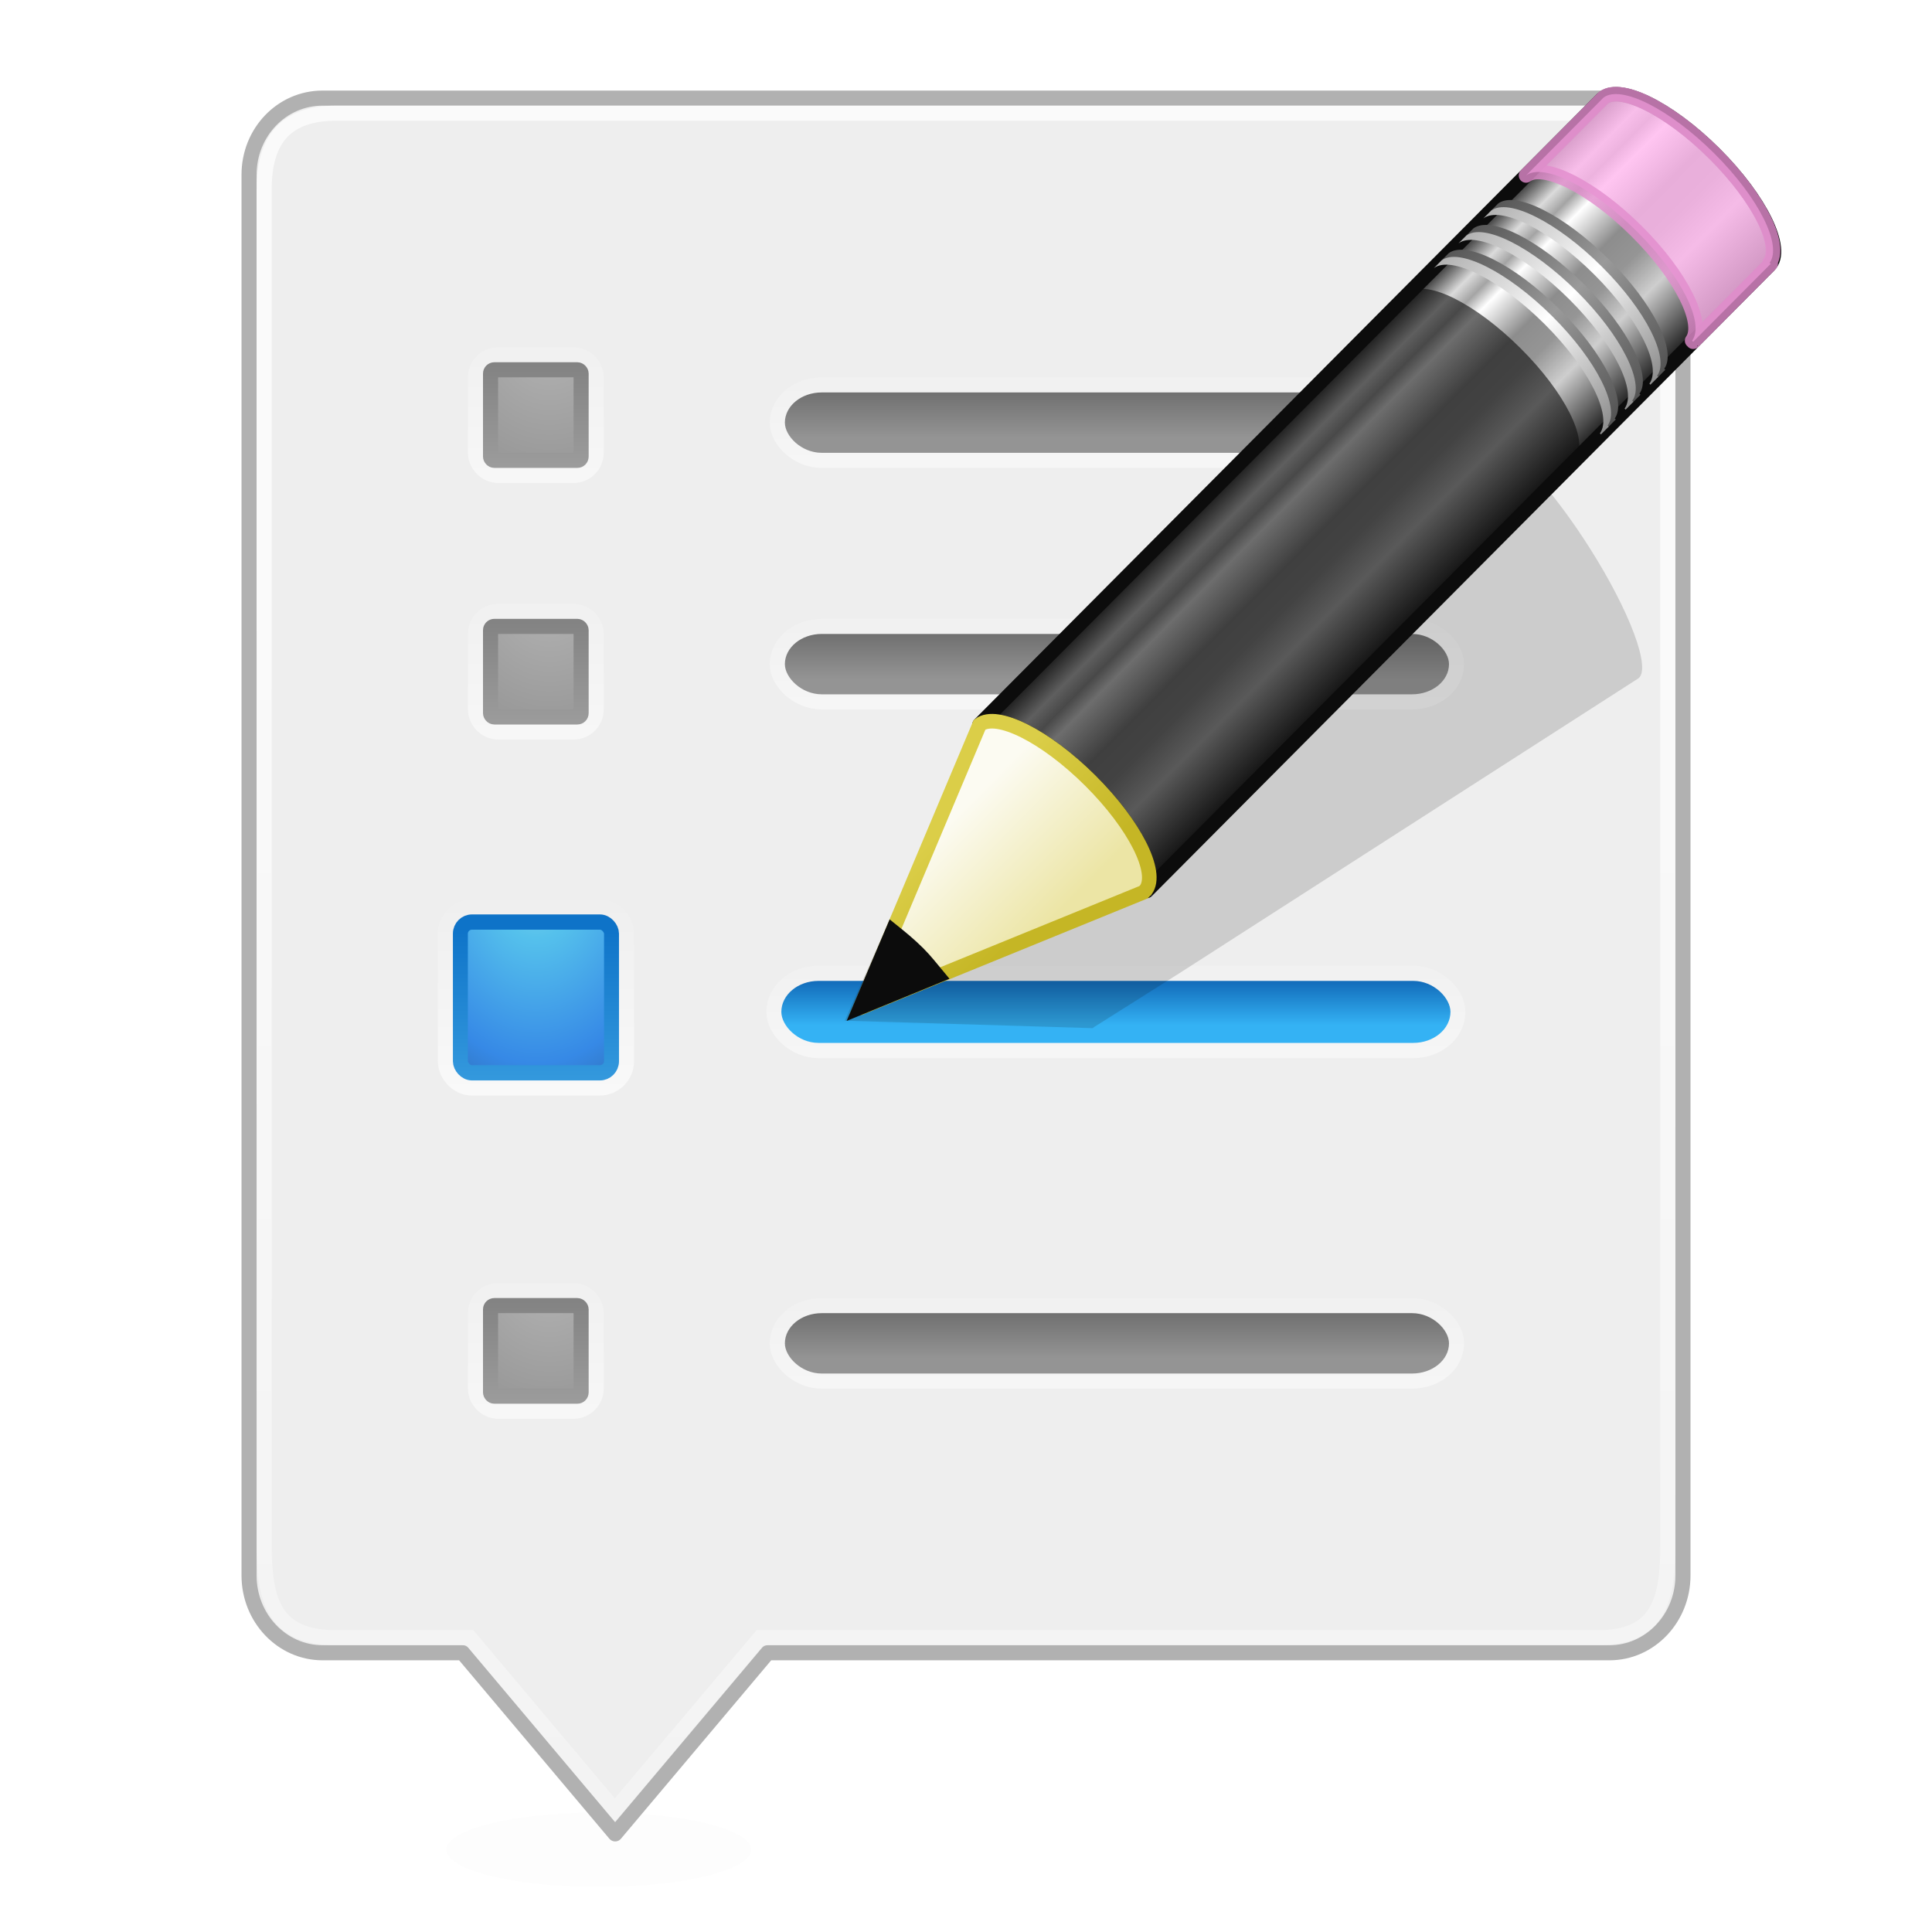 <?xml version="1.0" encoding="UTF-8" standalone="no"?>
<svg
   width="128"
   height="128"
   id="svg2"
   version="1.1"
   xmlns:xlink="http://www.w3.org/1999/xlink"
   xmlns="http://www.w3.org/2000/svg"
   xmlns:svg="http://www.w3.org/2000/svg"
   xmlns:rdf="http://www.w3.org/1999/02/22-rdf-syntax-ns#"
   xmlns:cc="http://creativecommons.org/ns#"
   xmlns:dc="http://purl.org/dc/elements/1.1/">
  <defs
     id="defs4">
    <linearGradient
       id="linearGradient4322">
      <stop
         style="stop-color:#696969;stop-opacity:1;"
         offset="0"
         id="stop4324" />
      <stop
         style="stop-color:#949494;stop-opacity:1;"
         offset="1"
         id="stop4326" />
    </linearGradient>
    <linearGradient
       id="linearGradient4308">
      <stop
         style="stop-color:#b3b3b3;stop-opacity:1;"
         offset="0"
         id="stop4310" />
      <stop
         style="stop-color:#8e8e8e;stop-opacity:1;"
         offset="1"
         id="stop4312" />
    </linearGradient>
    <linearGradient
       id="linearGradient4299">
      <stop
         style="stop-color:#7d7d7d;stop-opacity:1;"
         offset="0"
         id="stop4301" />
      <stop
         style="stop-color:#a0a0a0;stop-opacity:1;"
         offset="1"
         id="stop4303" />
    </linearGradient>
    <linearGradient
       id="linearGradient4236">
      <stop
         style="stop-color:#ffffff;stop-opacity:1;"
         offset="0"
         id="stop4238" />
      <stop
         style="stop-color:#ffffff;stop-opacity:0;"
         offset="1"
         id="stop4240" />
    </linearGradient>
    <linearGradient
       id="linearGradient4226">
      <stop
         style="stop-color:#ffffff;stop-opacity:1;"
         offset="0"
         id="stop4228" />
      <stop
         style="stop-color:#ffffff;stop-opacity:0;"
         offset="1"
         id="stop4230" />
    </linearGradient>
    <linearGradient
       id="linearGradient4194">
      <stop
         style="stop-color:#ffffff;stop-opacity:1;"
         offset="0"
         id="stop4196" />
      <stop
         style="stop-color:#ffffff;stop-opacity:0;"
         offset="1"
         id="stop4198" />
    </linearGradient>
    <linearGradient
       id="linearGradient4184">
      <stop
         style="stop-color:#ffffff;stop-opacity:1;"
         offset="0"
         id="stop4186" />
      <stop
         style="stop-color:#ffffff;stop-opacity:0;"
         offset="1"
         id="stop4188" />
    </linearGradient>
    <linearGradient
       id="linearGradient4106">
      <stop
         style="stop-color:#34b2f4;stop-opacity:1;"
         offset="0"
         id="stop4108" />
      <stop
         style="stop-color:#136ebc;stop-opacity:1;"
         offset="1"
         id="stop4110" />
    </linearGradient>
    <linearGradient
       id="linearGradient3707-319-631-407-324-6">
      <stop
         id="stop3760-3"
         style="stop-color:#0e73c8;stop-opacity:1;"
         offset="0" />
      <stop
         id="stop3762-1"
         style="stop-color:#40a5e4;stop-opacity:1;"
         offset="1" />
    </linearGradient>
    <linearGradient
       id="linearGradient2867-449-88-871-390-598-476-591-434-148-57-177-0">
      <stop
         id="stop3750-4"
         style="stop-color:#90dbec;stop-opacity:1;"
         offset="0" />
      <stop
         id="stop3752-4"
         style="stop-color:#55c1ec;stop-opacity:1;"
         offset="0.262" />
      <stop
         id="stop3754-4"
         style="stop-color:#3689e6;stop-opacity:1;"
         offset="0.705" />
      <stop
         id="stop3756-4"
         style="stop-color:#2b63a0;stop-opacity:1;"
         offset="1" />
    </linearGradient>
    <filter
       id="filter4128"
       x="-0.298"
       width="1.595"
       y="-1.24"
       height="3.48"
       color-interpolation-filters="sRGB">
      <feGaussianBlur
         stdDeviation="0.783"
         id="feGaussianBlur4130" />
    </filter>
    <linearGradient
       xlink:href="#linearGradient4184"
       id="linearGradient4190"
       x1="22.668"
       y1="1020.621"
       x2="22.668"
       y2="1069.536"
       gradientUnits="userSpaceOnUse"
       gradientTransform="matrix(2.735,0,0,2.785,-0.279,-1812.248)" />
    <linearGradient
       xlink:href="#linearGradient4194"
       id="linearGradient4127"
       gradientUnits="userSpaceOnUse"
       gradientTransform="matrix(2.444,0,0,2,5.556,-1042.362)"
       x1="31.705"
       y1="1039.888"
       x2="31.705"
       y2="1034.458" />
    <linearGradient
       xlink:href="#linearGradient4322"
       id="linearGradient4129"
       gradientUnits="userSpaceOnUse"
       gradientTransform="matrix(2.444,0,0,2,5.556,-1002.362)"
       x1="22.914"
       y1="1016.069"
       x2="22.914"
       y2="1017.869" />
    <linearGradient
       xlink:href="#linearGradient4236"
       id="linearGradient4131"
       gradientUnits="userSpaceOnUse"
       gradientTransform="matrix(2,0,0,2,9.5,-1021.866)"
       x1="10.758"
       y1="1030.266"
       x2="10.758"
       y2="1023.424" />
    <radialGradient
       xlink:href="#linearGradient4308"
       id="radialGradient4133"
       gradientUnits="userSpaceOnUse"
       gradientTransform="matrix(1.3308856e-6,6.064,-5.499,1.206749e-6,5671.991,945.146)"
       cx="13.631"
       cy="1024.837"
       fx="13.631"
       fy="1024.837"
       r="2" />
    <linearGradient
       xlink:href="#linearGradient4299"
       id="linearGradient4135"
       gradientUnits="userSpaceOnUse"
       gradientTransform="matrix(2,0,0,2,9.5,-1021.863)"
       x1="11"
       y1="1024.893"
       x2="11"
       y2="1029.698" />
    <linearGradient
       xlink:href="#linearGradient4194"
       id="linearGradient4145"
       gradientUnits="userSpaceOnUse"
       gradientTransform="matrix(2.444,0,0,2,5.556,-1058.362)"
       x1="31.705"
       y1="1039.888"
       x2="31.705"
       y2="1034.458" />
    <linearGradient
       xlink:href="#linearGradient4322"
       id="linearGradient4147"
       gradientUnits="userSpaceOnUse"
       gradientTransform="matrix(2.444,0,0,2,5.556,-1018.362)"
       x1="22.914"
       y1="1016.069"
       x2="22.914"
       y2="1017.869" />
    <linearGradient
       xlink:href="#linearGradient4236"
       id="linearGradient4149"
       gradientUnits="userSpaceOnUse"
       gradientTransform="matrix(2,0,0,2,9.5,-1038.866)"
       x1="10.758"
       y1="1030.266"
       x2="10.758"
       y2="1023.424" />
    <radialGradient
       xlink:href="#linearGradient4308"
       id="radialGradient4151"
       gradientUnits="userSpaceOnUse"
       gradientTransform="matrix(1.3308856e-6,6.064,-5.499,1.206749e-6,5671.991,928.146)"
       cx="13.631"
       cy="1024.837"
       fx="13.631"
       fy="1024.837"
       r="2" />
    <linearGradient
       xlink:href="#linearGradient4299"
       id="linearGradient4153"
       gradientUnits="userSpaceOnUse"
       gradientTransform="matrix(2,0,0,2,9.5,-1038.863)"
       x1="11"
       y1="1024.893"
       x2="11"
       y2="1029.698" />
    <linearGradient
       xlink:href="#linearGradient4226"
       id="linearGradient4167"
       gradientUnits="userSpaceOnUse"
       gradientTransform="matrix(0.996,0,0,0.971,4.988,23.041)"
       x1="11.904"
       y1="1040.672"
       x2="11.904"
       y2="1033.185" />
    <radialGradient
       xlink:href="#linearGradient2867-449-88-871-390-598-476-591-434-148-57-177-0"
       id="radialGradient4169"
       gradientUnits="userSpaceOnUse"
       gradientTransform="matrix(0,0.457,-0.318,0,20.621,1025.228)"
       cx="0.753"
       cy="8.45"
       fx="0.753"
       fy="8.45"
       r="20" />
    <linearGradient
       xlink:href="#linearGradient3707-319-631-407-324-6"
       id="linearGradient4171"
       gradientUnits="userSpaceOnUse"
       gradientTransform="matrix(0.994,0,0,0.973,5.013,21.056)"
       x1="9.684"
       y1="1034.521"
       x2="9.684"
       y2="1041.218" />
    <linearGradient
       xlink:href="#linearGradient4194"
       id="linearGradient4174"
       gradientUnits="userSpaceOnUse"
       gradientTransform="matrix(1.222,0,0,1,2.778,-7)"
       x1="31.705"
       y1="1039.888"
       x2="31.705"
       y2="1034.458" />
    <linearGradient
       xlink:href="#linearGradient4106"
       id="linearGradient4176"
       gradientUnits="userSpaceOnUse"
       gradientTransform="matrix(1.222,0,0,1,2.778,-8)"
       x1="28.554"
       y1="1038.798"
       x2="28.554"
       y2="1037.425" />
    <radialGradient
       xlink:href="#linearGradient4308"
       id="radialGradient4133-6"
       gradientUnits="userSpaceOnUse"
       gradientTransform="matrix(1.3308856e-6,6.064,-5.499,1.206749e-6,5671.991,990.146)"
       cx="13.631"
       cy="1024.837"
       fx="13.631"
       fy="1024.837"
       r="2" />
    <linearGradient
       xlink:href="#linearGradient4194"
       id="linearGradient3085"
       gradientUnits="userSpaceOnUse"
       gradientTransform="matrix(2.444,0,0,2,5.556,-997.362)"
       x1="31.705"
       y1="1039.888"
       x2="31.705"
       y2="1034.458" />
    <linearGradient
       xlink:href="#linearGradient4322"
       id="linearGradient3087"
       gradientUnits="userSpaceOnUse"
       gradientTransform="matrix(2.444,0,0,2,5.556,-957.362)"
       x1="22.914"
       y1="1016.069"
       x2="22.914"
       y2="1017.869" />
    <linearGradient
       xlink:href="#linearGradient4236"
       id="linearGradient3089"
       gradientUnits="userSpaceOnUse"
       gradientTransform="matrix(2,0,0,2,9.5,-976.866)"
       x1="10.758"
       y1="1030.266"
       x2="10.758"
       y2="1023.424" />
    <linearGradient
       xlink:href="#linearGradient4299"
       id="linearGradient3091"
       gradientUnits="userSpaceOnUse"
       gradientTransform="matrix(2,0,0,2,9.5,-976.864)"
       x1="11"
       y1="1024.893"
       x2="11"
       y2="1029.698" />
    <linearGradient
       xlink:href="#linearGradient3155-40-9"
       id="linearGradient3176-3"
       gradientUnits="userSpaceOnUse"
       gradientTransform="matrix(0.875,-0.88,0.979,0.974,-3.017,27.152)"
       spreadMethod="pad"
       x1="23.576"
       y1="25.357"
       x2="23.576"
       y2="31.211" />
    <linearGradient
       id="linearGradient3155-40-9">
      <stop
         id="stop2541-1"
         style="stop-color:#181818;stop-opacity:1"
         offset="0" />
      <stop
         id="stop2543-6"
         style="stop-color:#dbdbdb;stop-opacity:1"
         offset="0.135" />
      <stop
         id="stop2545-5-3"
         style="stop-color:#a4a4a4;stop-opacity:1"
         offset="0.202" />
      <stop
         id="stop2547-1"
         style="stop-color:#ffffff;stop-opacity:1"
         offset="0.27" />
      <stop
         id="stop2549-3"
         style="stop-color:#8d8d8d;stop-opacity:1"
         offset="0.447" />
      <stop
         id="stop2551-6-6"
         style="stop-color:#959595;stop-opacity:1"
         offset="0.571" />
      <stop
         id="stop2553-7"
         style="stop-color:#cecece;stop-opacity:1"
         offset="0.72" />
      <stop
         id="stop2555-8"
         style="stop-color:#181818;stop-opacity:1"
         offset="1" />
    </linearGradient>
    <linearGradient
       xlink:href="#linearGradient3240-279-0"
       id="linearGradient3171-6"
       gradientUnits="userSpaceOnUse"
       gradientTransform="matrix(0.851,-0.855,1.146,1.14,-6.225,22.651)"
       x1="30.038"
       y1="24.99"
       x2="30.038"
       y2="30" />
    <linearGradient
       id="linearGradient3240-279-0">
      <stop
         id="stop2559-4"
         style="stop-color:#565656;stop-opacity:1"
         offset="0" />
      <stop
         id="stop2561-7-7"
         style="stop-color:#9a9a9a;stop-opacity:1"
         offset="0.5" />
      <stop
         id="stop2563-2"
         style="stop-color:#545454;stop-opacity:1"
         offset="1" />
    </linearGradient>
    <linearGradient
       xlink:href="#linearGradient3223-789-1"
       id="linearGradient3168-7"
       gradientUnits="userSpaceOnUse"
       gradientTransform="matrix(0.851,-0.855,1.146,1.14,-6.469,22.896)"
       x1="30.038"
       y1="24.99"
       x2="30.038"
       y2="30" />
    <linearGradient
       id="linearGradient3223-789-1">
      <stop
         id="stop2567-9"
         style="stop-color:#b1b1b1;stop-opacity:1"
         offset="0" />
      <stop
         id="stop2569-3"
         style="stop-color:#ffffff;stop-opacity:1"
         offset="0.5" />
      <stop
         id="stop2571-1"
         style="stop-color:#8f8f8f;stop-opacity:1"
         offset="1" />
    </linearGradient>
    <linearGradient
       xlink:href="#linearGradient3240-279-0"
       id="linearGradient3165-5"
       gradientUnits="userSpaceOnUse"
       gradientTransform="matrix(0.851,-0.855,1.146,1.14,-5.378,21.8)"
       x1="30.038"
       y1="24.99"
       x2="30.038"
       y2="30" />
    <linearGradient
       xlink:href="#linearGradient3223-789-1"
       id="linearGradient3162-3"
       gradientUnits="userSpaceOnUse"
       gradientTransform="matrix(0.851,-0.855,1.146,1.14,-5.622,22.045)"
       x1="30.038"
       y1="24.99"
       x2="30.038"
       y2="30" />
    <linearGradient
       xlink:href="#linearGradient3240-279-0"
       id="linearGradient3159-5"
       gradientUnits="userSpaceOnUse"
       gradientTransform="matrix(0.851,-0.855,1.146,1.14,-4.528,20.946)"
       x1="30.038"
       y1="24.99"
       x2="30.038"
       y2="30" />
    <linearGradient
       xlink:href="#linearGradient3223-789-1"
       id="linearGradient3156-6"
       gradientUnits="userSpaceOnUse"
       gradientTransform="matrix(0.851,-0.855,1.146,1.14,-4.771,21.19)"
       x1="30.038"
       y1="24.99"
       x2="30.038"
       y2="30" />
    <linearGradient
       xlink:href="#linearGradient3290-678-4"
       id="linearGradient3151-2"
       gradientUnits="userSpaceOnUse"
       gradientTransform="matrix(0.851,-0.855,1.146,1.14,-6.548,22.976)"
       x1="9"
       y1="29.057"
       x2="9"
       y2="26.03" />
    <linearGradient
       id="linearGradient3290-678-4">
      <stop
         id="stop2607-3"
         style="stop-color:#ece5a5;stop-opacity:1"
         offset="0" />
      <stop
         id="stop2609-5"
         style="stop-color:#fcfbf2;stop-opacity:1"
         offset="1" />
    </linearGradient>
    <linearGradient
       xlink:href="#linearGradient3191-577-7"
       id="linearGradient3153-9"
       gradientUnits="userSpaceOnUse"
       gradientTransform="matrix(0.747,0.032,0.032,0.746,24.395,18.141)"
       x1="5.518"
       y1="37.372"
       x2="9.522"
       y2="41.392" />
    <linearGradient
       id="linearGradient3191-577-7">
      <stop
         id="stop2613-9"
         style="stop-color:#dbce48;stop-opacity:1"
         offset="0" />
      <stop
         id="stop2615-4"
         style="stop-color:#c5b625;stop-opacity:1"
         offset="1" />
    </linearGradient>
  </defs>
  <g
     id="layer1"
     transform="translate(0,-988.362)">
    <path
       style="opacity:0.08;fill:#000000;fill-opacity:1;stroke:none;stroke-width:0.492;filter:url(#filter4128)"
       id="path4114"
       d="m 17.551,45.853 c 0,0.418 -1.413,0.758 -3.157,0.758 -1.743,0 -3.157,-0.339 -3.157,-0.758 0,-0.418 1.413,-0.758 3.157,-0.758 1.743,0 3.157,0.339 3.157,0.758 z"
       transform="matrix(3.201,0,0,3.264,-6.403,961.246)" />
    <path
       style="color:#000000;display:inline;overflow:visible;visibility:visible;fill:#eeeeee;fill-opacity:1;stroke:#b1b1b1;stroke-width:1;stroke-linecap:round;stroke-linejoin:round;stroke-miterlimit:4;stroke-dashoffset:0;stroke-opacity:1;marker:none;enable-background:accumulate"
       d="m 21.372,994.862 h 85.256 c 2.699,0 4.872,2.258 4.872,5.073 v 92.809 c 0,2.815 -2.173,5.12 -4.872,5.117 H 50.862 l -10.106,12 -10.106,-12 h -9.277 c -2.699,0 -4.872,-2.302 -4.872,-5.117 v -92.809 c 0,-2.815 2.173,-5.073 4.872,-5.073 z"
       id="rect5505-21-3-2" />
    <path
       id="path4096"
       d="m 22.269,995.862 h 83.458 c 3.682,0 4.769,1.977 4.769,5.041 v 89.787 c 0,3.492 -0.481,6.253 -4.769,6.173 H 50.362 l -9.63,11.421 -9.604,-11.421 h -8.859 c -4.08,0 -4.769,-2.396 -4.769,-6.173 v -89.787 c 0,-3.335 1.465,-5.041 4.769,-5.041 z"
       style="color:#000000;display:inline;overflow:visible;visibility:visible;opacity:0.7;fill:none;stroke:url(#linearGradient4190);stroke-width:1;stroke-linecap:round;stroke-linejoin:miter;stroke-miterlimit:4;stroke-dasharray:none;stroke-dashoffset:0;stroke-opacity:1;marker:none;enable-background:accumulate" />
    <g
       id="g4161"
       transform="matrix(2.015,0,0,2.054,-0.624,-1060.961)"
       style="stroke-width:0.492">
      <rect
         style="color:#000000;display:inline;overflow:visible;visibility:visible;opacity:0.7;fill:none;stroke:url(#linearGradient4167);stroke-width:1.475;stroke-linecap:round;stroke-linejoin:round;stroke-miterlimit:4;stroke-dasharray:none;stroke-dashoffset:0;stroke-opacity:1;marker:none;enable-background:accumulate"
         id="rect4204"
         y="1027.469"
         x="15.442"
         ry="0.373"
         rx="0.383"
         height="4.853"
         width="4.978" />
      <rect
         width="4.969"
         height="4.863"
         rx="0.382"
         ry="0.374"
         x="15.447"
         y="1027.464"
         id="rect3315"
         style="color:#000000;display:inline;overflow:visible;visibility:visible;fill:url(#radialGradient4169);fill-opacity:1;fill-rule:nonzero;stroke:url(#linearGradient4171);stroke-width:0.492;stroke-linecap:round;stroke-linejoin:round;stroke-miterlimit:4;stroke-dasharray:none;stroke-dashoffset:0;stroke-opacity:1;marker:none;enable-background:accumulate" />
      <rect
         style="opacity:0.6;fill:none;stroke:url(#linearGradient4174);stroke-width:0.983;stroke-miterlimit:4;stroke-dasharray:none;stroke-opacity:1"
         id="rect4192"
         width="22"
         height="2"
         x="26"
         y="1029.362"
         rx="1.222"
         ry="1" />
      <rect
         ry="1"
         rx="1.222"
         y="1029.362"
         x="26"
         height="2"
         width="22"
         id="rect4179"
         style="fill:url(#linearGradient4176);fill-opacity:1;fill-rule:nonzero;stroke:none;stroke-width:0.492" />
    </g>
    <rect
       ry="2"
       rx="2.444"
       y="1030.362"
       x="52"
       height="4"
       width="44"
       id="rect4119"
       style="opacity:0.6;fill:none;stroke:url(#linearGradient4127);stroke-width:2;stroke-miterlimit:4;stroke-dasharray:none;stroke-opacity:1" />
    <rect
       style="fill:url(#linearGradient4129);fill-opacity:1;fill-rule:nonzero;stroke:none;stroke-width:1"
       id="rect4121"
       width="44"
       height="4"
       x="52"
       y="1030.362"
       rx="2.444"
       ry="2" />
    <rect
       width="6"
       height="6"
       rx="0.5"
       ry="0.5"
       x="32.5"
       y="1029.862"
       id="rect4123"
       style="color:#000000;display:inline;overflow:visible;visibility:visible;opacity:0.6;fill:none;stroke:url(#linearGradient4131);stroke-width:3;stroke-linecap:round;stroke-linejoin:round;stroke-miterlimit:4;stroke-dasharray:none;stroke-dashoffset:0;stroke-opacity:1;marker:none;enable-background:accumulate" />
    <rect
       style="color:#000000;display:inline;overflow:visible;visibility:visible;fill:url(#radialGradient4133);fill-opacity:1;fill-rule:nonzero;stroke:url(#linearGradient4135);stroke-width:1;stroke-linecap:round;stroke-linejoin:round;stroke-miterlimit:4;stroke-dasharray:none;stroke-dashoffset:0;stroke-opacity:1;marker:none;enable-background:accumulate"
       id="rect4125"
       y="1029.862"
       x="32.5"
       ry="0.25"
       rx="0.25"
       height="6"
       width="6" />
    <rect
       ry="2"
       rx="2.444"
       y="1075.362"
       x="52"
       height="4"
       width="44"
       id="rect4119-7"
       style="opacity:0.6;fill:none;stroke:url(#linearGradient3085);stroke-width:2;stroke-miterlimit:4;stroke-dasharray:none;stroke-opacity:1" />
    <rect
       style="fill:url(#linearGradient3087);fill-opacity:1;fill-rule:nonzero;stroke:none;stroke-width:1"
       id="rect4121-0"
       width="44"
       height="4"
       x="52"
       y="1075.362"
       rx="2.444"
       ry="2" />
    <rect
       width="6"
       height="6"
       rx="0.5"
       ry="0.5"
       x="32.5"
       y="1074.862"
       id="rect4123-9"
       style="color:#000000;display:inline;overflow:visible;visibility:visible;opacity:0.6;fill:none;stroke:url(#linearGradient3089);stroke-width:3;stroke-linecap:round;stroke-linejoin:round;stroke-miterlimit:4;stroke-dasharray:none;stroke-dashoffset:0;stroke-opacity:1;marker:none;enable-background:accumulate" />
    <rect
       style="color:#000000;display:inline;overflow:visible;visibility:visible;fill:url(#radialGradient4133-6);fill-opacity:1;fill-rule:nonzero;stroke:url(#linearGradient3091);stroke-width:1;stroke-linecap:round;stroke-linejoin:round;stroke-miterlimit:4;stroke-dasharray:none;stroke-dashoffset:0;stroke-opacity:1;marker:none;enable-background:accumulate"
       id="rect4125-3"
       y="1074.862"
       x="32.5"
       ry="0.25"
       rx="0.25"
       height="6"
       width="6" />
    <rect
       style="opacity:0.6;fill:none;stroke:url(#linearGradient4145);stroke-width:2;stroke-miterlimit:4;stroke-dasharray:none;stroke-opacity:1"
       id="rect4137"
       width="44"
       height="4"
       x="52"
       y="1014.362"
       rx="2.444"
       ry="2" />
    <rect
       ry="2"
       rx="2.444"
       y="1014.362"
       x="52"
       height="4"
       width="44"
       id="rect4139"
       style="fill:url(#linearGradient4147);fill-opacity:1;fill-rule:nonzero;stroke:none;stroke-width:1" />
    <rect
       style="color:#000000;display:inline;overflow:visible;visibility:visible;opacity:0.6;fill:none;stroke:url(#linearGradient4149);stroke-width:3;stroke-linecap:round;stroke-linejoin:round;stroke-miterlimit:4;stroke-dasharray:none;stroke-dashoffset:0;stroke-opacity:1;marker:none;enable-background:accumulate"
       id="rect4141"
       y="1012.862"
       x="32.5"
       ry="0.5"
       rx="0.5"
       height="6"
       width="6" />
    <rect
       width="6"
       height="6"
       rx="0.25"
       ry="0.25"
       x="32.5"
       y="1012.862"
       id="rect4143"
       style="color:#000000;display:inline;overflow:visible;visibility:visible;fill:url(#radialGradient4151);fill-opacity:1;fill-rule:nonzero;stroke:url(#linearGradient4153);stroke-width:1;stroke-linecap:round;stroke-linejoin:round;stroke-miterlimit:4;stroke-dasharray:none;stroke-dashoffset:0;stroke-opacity:1;marker:none;enable-background:accumulate" />
    <g
       transform="matrix(1.932,0,0,1.932,3.891,955.152)"
       id="g3103"
       style="display:inline">
      <path
         d="m 49.624,32.594 c -0.231,-0.136 -0.41,-0.101 -0.528,-0.025 l -15.728,10.015 -2.895,1.848 -0.089,0.037 -3.427,7.722 8.493,0.256 0.07,-0.047 2.913,-1.839 15.724,-10.101 c 0.472,-0.303 -0.275,-2.308 -1.676,-4.507 -1.051,-1.649 -2.166,-2.952 -2.859,-3.36 v 0 z"
         id="path2422-6"
         style="opacity:0.15;fill:#0c0c0c;fill-opacity:1;fill-rule:evenodd;stroke:none" />
      <path
         d="m 31.578,42.039 c 0.595,-0.446 2.263,0.391 3.796,1.916 1.529,1.522 2.335,3.15 1.899,3.75 -0.002,0.002 0.038,0.033 0.036,0.036 L 58.654,26.29 c 0.542,-0.545 -0.3,-2.266 -1.882,-3.839 -1.582,-1.574 -3.307,-2.407 -3.849,-1.863 z"
         id="rect2383-0"
         style="fill:url(#linearGradient3176-3);fill-opacity:1;stroke:#0c0c0c;stroke-width:0.5;stroke-linecap:butt;stroke-linejoin:round;stroke-miterlimit:4;stroke-dasharray:none;stroke-dashoffset:0;stroke-opacity:1" />
      <path
         d="m 50.318,23.206 c 0.595,-0.446 2.263,0.391 3.796,1.916 1.529,1.522 2.335,3.15 1.899,3.75 -0.002,0.002 0.038,0.033 0.036,0.036 l 2.605,-2.618 0.053,-0.053 c 0.002,-0.002 -0.037,-0.033 -0.036,-0.036 0.436,-0.6 -0.37,-2.229 -1.899,-3.75 -1.533,-1.525 -3.201,-2.362 -3.796,-1.916 l -0.053,0.053 -2.605,2.618 h 4e-6 z"
         id="rect3175-6"
         style="opacity:0.8;fill:#ffb6ed;fill-opacity:1;stroke:#e28ccd;stroke-width:0.5;stroke-linecap:butt;stroke-linejoin:round;stroke-miterlimit:4;stroke-dasharray:none;stroke-dashoffset:0;stroke-opacity:1" />
      <path
         d="m 31.578,42.039 c 0.595,-0.446 2.263,0.391 3.796,1.916 1.529,1.522 2.335,3.15 1.899,3.75 -0.002,0.002 0.038,0.033 0.036,0.036 l 14.7,-14.772 0.053,-0.053 c 0.002,-0.002 -0.037,-0.033 -0.036,-0.036 0.436,-0.6 -0.37,-2.229 -1.899,-3.75 -1.533,-1.525 -3.201,-2.362 -3.796,-1.916 l -0.053,0.053 -14.7,14.772 h -7e-6 z"
         id="path3208-2"
         style="opacity:0.6;fill:#0c0c0c;fill-opacity:1;stroke:none" />
      <path
         d="m 47.398,26.14 c 0.595,-0.446 2.263,0.391 3.796,1.916 1.529,1.522 2.335,3.15 1.899,3.75 -0.002,0.002 0.038,0.033 0.036,0.036 L 53.395,31.575 c 0.002,-0.002 -0.037,-0.033 -0.036,-0.036 0.436,-0.6 -0.37,-2.229 -1.899,-3.75 -1.533,-1.525 -3.201,-2.362 -3.796,-1.916 l -0.266,0.267 v 2e-6 z"
         id="path3233-6"
         style="fill:url(#linearGradient3171-6);fill-opacity:1;stroke:none" />
      <path
         d="m 47.155,26.385 c 0.595,-0.446 2.263,0.391 3.796,1.916 1.529,1.522 2.335,3.15 1.899,3.75 -0.002,0.002 0.038,0.033 0.036,0.036 l 0.266,-0.267 c 0.002,-0.002 -0.037,-0.033 -0.036,-0.036 0.436,-0.6 -0.37,-2.229 -1.899,-3.75 C 49.683,26.509 48.015,25.672 47.421,26.118 l -0.266,0.267 z"
         id="path3216-1"
         style="fill:url(#linearGradient3168-7);fill-opacity:1;stroke:none" />
      <path
         d="m 48.245,25.29 c 0.595,-0.446 2.263,0.391 3.796,1.916 1.529,1.522 2.335,3.15 1.899,3.75 -0.002,0.002 0.038,0.033 0.036,0.036 l 0.266,-0.267 c 0.002,-0.002 -0.037,-0.033 -0.036,-0.036 C 54.642,30.089 53.836,28.46 52.307,26.939 50.774,25.413 49.105,24.576 48.511,25.023 Z"
         id="path3248-8"
         style="fill:url(#linearGradient3165-5);fill-opacity:1;stroke:none" />
      <path
         d="m 48.001,25.535 c 0.595,-0.446 2.263,0.391 3.796,1.916 1.529,1.522 2.335,3.15 1.899,3.75 -0.002,0.002 0.038,0.033 0.036,0.036 l 0.266,-0.267 c 0.002,-0.002 -0.037,-0.033 -0.036,-0.036 0.436,-0.6 -0.37,-2.229 -1.899,-3.75 -1.533,-1.525 -3.201,-2.362 -3.796,-1.916 l -0.266,0.267 z"
         id="path3250-7"
         style="fill:url(#linearGradient3162-3);fill-opacity:1;stroke:none" />
      <path
         d="m 49.096,24.435 c 0.595,-0.446 2.263,0.391 3.796,1.916 1.529,1.522 2.335,3.15 1.899,3.75 -0.002,0.002 0.037,0.033 0.036,0.036 l 0.266,-0.267 c 0.002,-0.002 -0.037,-0.033 -0.036,-0.036 0.436,-0.6 -0.37,-2.229 -1.899,-3.75 -1.533,-1.525 -3.201,-2.362 -3.796,-1.916 l -0.266,0.267 z"
         id="path3256-9"
         style="fill:url(#linearGradient3159-5);fill-opacity:1;stroke:none" />
      <path
         d="m 48.852,24.68 c 0.595,-0.446 2.263,0.391 3.796,1.916 1.529,1.522 2.335,3.15 1.899,3.75 -0.002,0.002 0.038,0.033 0.036,0.036 l 0.266,-0.267 c 0.002,-0.002 -0.037,-0.033 -0.036,-0.036 0.436,-0.6 -0.37,-2.229 -1.899,-3.75 -1.533,-1.525 -3.201,-2.362 -3.796,-1.916 l -0.266,0.267 v 0 z"
         id="path3258-2"
         style="fill:url(#linearGradient3156-6);fill-opacity:1;stroke:none" />
      <path
         d="m 27.487,51.748 9.711,-3.961 0.083,-0.083 c 0.436,-0.6 -0.38,-2.229 -1.91,-3.751 -1.533,-1.525 -3.199,-2.358 -3.794,-1.911 l -4.091,9.706 h -7e-6 z"
         id="path3270-0"
         style="fill:url(#linearGradient3151-2);fill-opacity:1;fill-rule:evenodd;stroke:url(#linearGradient3153-9);stroke-width:0.5;stroke-linecap:butt;stroke-linejoin:miter;stroke-miterlimit:4;stroke-dasharray:none;stroke-opacity:1" />
      <path
         d="m 28.595,49.119 -1.109,2.618 2.649,-1.086 C 29.923,50.397 29.727,50.139 29.472,49.885 29.179,49.593 28.89,49.356 28.595,49.119 Z"
         id="path3281-2"
         style="fill:#0c0c0c;fill-opacity:1;fill-rule:evenodd;stroke:#0c0c0c;stroke-width:0.5;stroke-linecap:butt;stroke-linejoin:miter;stroke-miterlimit:4;stroke-dasharray:none;stroke-opacity:1" />
    </g>
  </g>
</svg>

